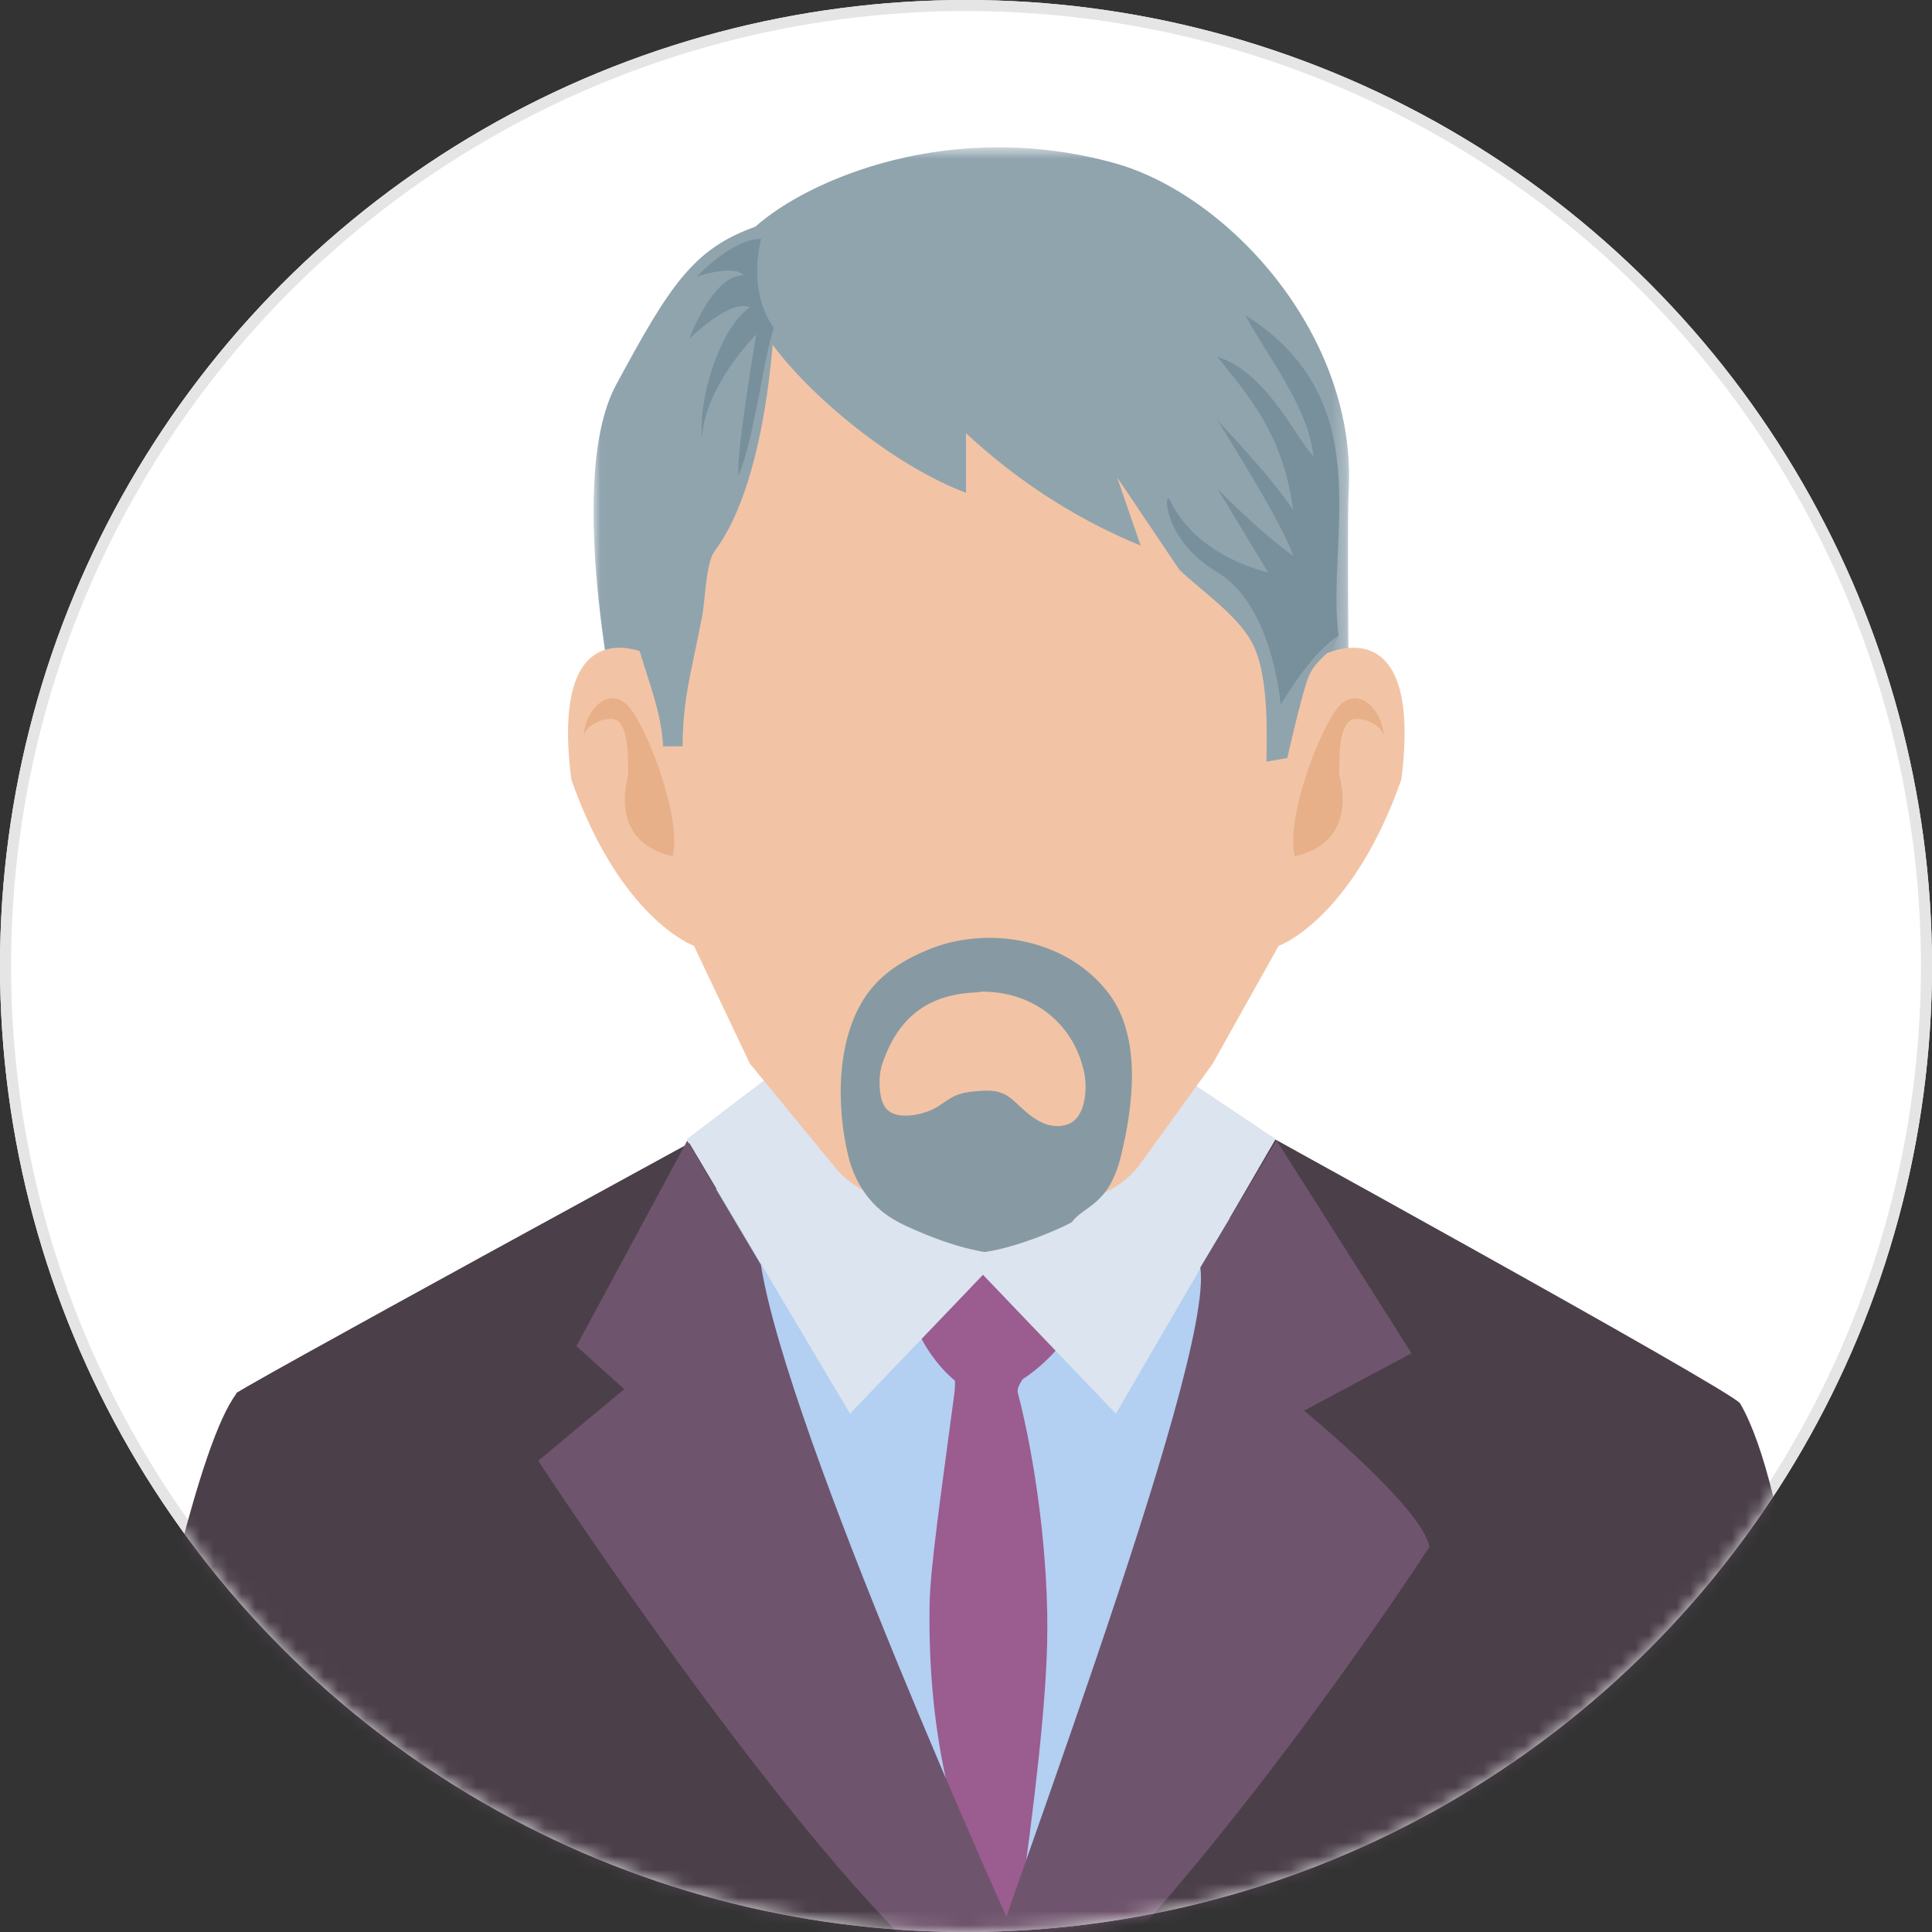 <?xml version="1.0" encoding="UTF-8"?>
<svg width="140px" height="140px" viewBox="0 0 140 140" version="1.1" xmlns="http://www.w3.org/2000/svg" xmlns:xlink="http://www.w3.org/1999/xlink">
    <rect x="0" y="0" width="140" height="140" fill="#333333" stroke="none"/>
    <!-- Generator: Sketch 49 (51002) - http://www.bohemiancoding.com/sketch -->
    <title>men_46_60</title>
    <desc>Created with Sketch.</desc>
    <defs>
        <circle id="path-1" cx="70" cy="70" r="70"></circle>
        <polygon id="path-3" points="0 70.369 71.231 70.369 71.231 239.361 0 239.361"></polygon>
        <polygon id="path-5" points="1.011 0.674 55.762 0.674 55.762 47.566 1.011 47.566"></polygon>
    </defs>
    <g id="Symbols" stroke="none" stroke-width="1" fill="none" fill-rule="evenodd">
        <g id="men_46_60">
            <g>
                <mask id="mask-2" fill="white">
                    <use xlink:href="#path-1"></use>
                </mask>
                <g id="Mask">
                    <use fill="#FFFFFF" fill-rule="evenodd" xlink:href="#path-1"></use>
                    <circle stroke="#E5E5E5" stroke-width="0.8" cx="70" cy="70" r="69.6"></circle>
                </g>
                <g id="Group-63" mask="url(#mask-2)">
                    <g transform="translate(0, 10)">
                        <mask id="mask-4" fill="white">
                            <use xlink:href="#path-3"></use>
                        </mask>
                        <g id="Clip-4" stroke="none" fill="none"></g>
                        <path d="M70.8,80.49 L70.8,80.07 C75.016,79.506 86.303,77.304 87.553,69.89 C87.553,69.89 125.578,90.796 126.097,91.697 C133.148,103.851 133.757,163.419 133.757,163.419 C135.052,166.112 136.814,171.741 138.863,178.244 C144.385,195.798 151.288,227.126 152.19,227.132 C152.22,227.285 134.85,231.335 134.85,231.335 C134.85,231.335 126.958,216.982 126.18,215.322 C120.257,202.667 112.44,190.092 108.719,176.375 C104.812,166.224 106.046,148.328 106.046,148.328 L102.157,201.484 L102.157,206.826 L71.231,207.074 L71.231,207.557 L39.873,207.306 L39.873,201.963 L35.739,142.262 C35.739,142.262 30.15,163.23 26.239,173.382 C26.951,177.388 28.93,236.689 28.93,236.689 C28.93,236.689 10.457,239.361 11.188,239.361 C11.916,239.361 -0.283,165.587 0.005,164.566 C4.181,149.775 11.765,98.028 17.143,90.973 C14.955,91.908 54.477,70.369 54.477,70.369 C55.684,77.544 66.292,79.837 70.8,80.49 Z" id="Combined-Shape" stroke="none" fill="#4B3F4A" fill-rule="evenodd"></path>
                        <polygon id="Path" stroke="none" fill="#B3CFF2" fill-rule="evenodd" points="51.753 76.125 70.658 128.608 74.367 128.608 90.574 79.315 87.86 77.394 71.164 81.669"></polygon>
                        <g id="Group-6" stroke="none" stroke-width="1" fill="none" fill-rule="evenodd" transform="translate(66, 82)">
                            <path d="M5.365,9 C2.995,9 0,4.707 0,2.52 C0,0.333 3.971,0 6.342,0 C8.712,0 12,0.783 12,2.97 C12,5.157 7.736,9 5.365,9 Z" id="Fill-15-Copy" fill="#9B5C8F"></path>
                        </g>
                        <path d="M49.777,72.542 L61.595,92.444 L71.231,82.377 L71.231,79.444 C67.777,76.65 58.999,68.387 56.89,67.133 L49.777,72.542 Z" id="Fill-6" stroke="none" fill="#DBE4EF" fill-rule="evenodd"></path>
                        <path d="M71.231,79.444 L71.231,82.377 L80.862,92.444 L92.438,72.543 L84.962,67.534 C82.852,68.788 74.68,76.649 71.231,79.444" id="Fill-14" stroke="none" fill="#DBE4EF" fill-rule="evenodd"></path>
                        <g id="Group-18" stroke="none" stroke-width="1" fill="none" fill-rule="evenodd" transform="translate(42, 0)">
                            <mask id="mask-6" fill="white">
                                <use xlink:href="#path-5"></use>
                            </mask>
                            <g id="Clip-17"></g>
                            <path d="M38.769,1.823 C26.963,-1.45 16.62,2.957 12.731,6.429 C8.235,8.032 6.534,10.677 2.643,17.891 C-1.248,25.102 3.039,43.693 3.039,43.693 L23.88,47.566 L52.32,47.566 L55.725,39.019 C55.725,39.019 55.623,27.414 55.725,25.735 C56.434,14.307 46.963,4.093 38.769,1.823" id="Fill-16" fill="#90A4AE" mask="url(#mask-6)"></path>
                        </g>
                        <path d="M48.5,32.608 C46.609,20.317 59.562,5.911 70.743,11.903 L70.743,78.554 L68.485,78.554 L63.126,76.502 C62.065,76.096 61.123,75.385 60.393,74.445 L54.334,67.067 L50.288,58.543 C50.288,58.543 44.977,56.649 41.401,46.499 C39.766,33.678 47.054,37.457 47.054,37.457 L48.5,32.608 Z M95.891,37.457 C95.891,37.457 103.175,33.677 101.544,46.499 C97.967,56.65 92.653,58.544 92.653,58.544 L87.881,67.068 L82.549,74.444 C81.822,75.386 80.877,76.095 79.818,76.501 L74.46,78.553 L71.472,78.553 L70.743,78.553 L70.743,11.903 C70.985,12.032 71.231,12.116 71.472,12.265 C81.289,14.389 96.374,20.049 94.445,32.608 L95.891,37.457 Z" id="Combined-Shape" stroke="none" fill="#F2C4A5" fill-rule="evenodd"></path>
                        <path d="M76.94,7.766 C76.577,7.499 55.461,5.588 54.731,12.266 C54.48,14.563 62.451,22.83 69.998,25.714 L69.998,21.39 C71.39,22.685 73.052,24.063 74.999,25.397 C77.781,27.304 80.418,28.619 82.655,29.536 C82.086,27.888 81.519,26.242 80.954,24.594 L85.451,31.273 C87.103,32.879 89.915,34.704 90.897,36.917 C91.875,39.122 91.817,42.789 91.769,45.192 C92.274,45.104 93.285,44.925 93.285,44.925 C93.285,44.925 94.315,40.329 94.808,39.078 C95.353,37.695 96.451,37.463 96.996,36.081 C96.996,36.081 94.751,18.308 94.266,17.468 C93.785,16.627 77.307,8.033 76.94,7.766" id="Fill-23" stroke="none" fill="#90A4AE" fill-rule="evenodd"></path>
                        <path d="M43.761,25.714 C43.761,25.714 45.598,33.825 45.948,35.546 C46.542,38.471 47.883,40.978 48.052,44.085 C48.521,44.082 48.993,44.081 49.462,44.079 C49.475,41.931 49.722,40.226 50.162,38.172 C50.41,37.005 50.645,35.834 50.879,34.661 C51.106,33.507 51.138,30.823 51.782,29.938 C55.89,24.494 56.151,12.265 56.151,12.265 L46.436,21.656 L43.761,25.714 Z" id="Fill-25" stroke="none" fill="#90A4AE" fill-rule="evenodd"></path>
                        <path d="M70.743,57.998 C74.295,57.717 78.078,59.004 80.346,61.992 C82.774,65.197 82.1,70.234 81.223,73.793 C80.346,77.351 78.58,77.351 77.67,78.553 C77.588,78.662 74.112,80.331 71.352,80.727 C71.151,80.698 70.946,80.65 70.743,80.609 L70.743,69.072 C70.759,69.069 70.773,69.067 70.791,69.067 C71.433,69.009 72.105,68.981 72.702,69.25 C73.201,69.476 73.606,69.894 74.02,70.277 C74.535,70.753 75.088,71.195 75.723,71.433 C76.36,71.671 77.092,71.68 77.676,71.319 C78.648,70.715 78.793,68.899 78.58,67.815 C77.916,64.395 75.094,61.858 71.169,61.858 C71.01,61.858 70.897,61.908 70.743,61.914 L70.743,57.998 Z M62.966,61.857 C64.128,60.324 65.838,59.368 67.523,58.714 C68.537,58.319 69.63,58.086 70.743,57.998 L70.743,61.914 C67.112,62.056 65.03,63.842 63.922,67.123 C63.646,67.94 63.616,69.74 64.272,70.395 C64.996,71.116 66.563,70.843 67.478,70.439 C67.571,70.397 67.659,70.354 67.738,70.311 C68.252,70.027 68.712,69.624 69.248,69.39 C69.72,69.184 70.235,69.119 70.743,69.072 L70.743,80.61 C68.116,80.083 65.193,78.626 65.091,78.553 C64.908,78.42 62.357,77.352 61.476,73.793 C60.599,70.235 60.533,65.063 62.966,61.857 Z" id="Combined-Shape" stroke="none" fill="#879AA3" fill-rule="evenodd"></path>
                        <path d="M42.541,42.202 C42.387,42.583 42.294,43.002 42.282,43.426 C42.306,42.517 44.118,41.785 44.736,42.223 C45.605,42.836 45.501,45.198 45.519,46.14 C44.612,49.705 46.313,51.515 48.745,52.049 C49.351,49.645 47.408,43.902 45.828,41.547 C44.66,39.81 43.141,40.719 42.541,42.202" id="Fill-47" stroke="none" fill="#E7B088" fill-rule="evenodd"></path>
                        <path d="M96.738,41.547 C95.159,43.902 93.212,49.645 93.821,52.048 C96.252,51.516 97.956,49.705 97.047,46.139 C97.063,45.198 96.962,42.837 97.827,42.223 C98.449,41.785 100.261,42.517 100.285,43.426 C100.273,43.002 100.179,42.583 100.025,42.202 C99.422,40.718 97.907,39.81 96.738,41.547" id="Fill-49" stroke="none" fill="#E7B088" fill-rule="evenodd"></path>
                        <path d="M90.244,12.841 C91.857,15.895 94.808,19.453 95.17,23.059 C93.716,21.456 91.826,17.047 88.214,15.845 C90.25,18.45 92.97,21.305 93.706,26.959 C92.071,24.462 88.214,20.455 88.214,20.455 C88.214,20.455 92.97,27.933 93.706,30.27 C91.161,28.468 88.214,25.4 88.214,25.4 L91.891,31.472 C91.891,31.472 86.785,30.445 84.781,26.25 C84.343,25.335 84.17,29.07 88.214,31.472 C92.257,33.876 92.802,41.072 92.802,41.072 C92.802,41.072 94.989,37.284 96.996,36.081 C96.067,28.96 100.082,19.05 90.244,12.841" id="Fill-51" stroke="none" fill="#78909C" fill-rule="evenodd"></path>
                        <path d="M55.155,7.31 C53.057,7.288 50.506,10.036 50.506,10.036 C50.506,10.036 53.149,9.134 53.878,9.936 C51.602,9.956 49.955,14.543 49.955,14.543 C49.955,14.543 52.876,11.638 54.334,12.265 C52.057,13.893 50.597,19.051 50.87,21.656 C51.145,17.849 54.797,14.243 54.797,14.243 C54.797,14.243 53.332,22.858 53.515,24.461 C54.698,21.656 55.336,15.845 56.078,13.764 C54.086,10.982 55.155,7.31 55.155,7.31" id="Fill-53" stroke="none" fill="#78909C" fill-rule="evenodd"></path>
                        <path d="M69.162,89.124 C69.218,89.907 69.218,90.509 69.162,90.932 C68.183,98.339 67.408,103.56 67.362,106.302 C67.2,115.956 69.267,123.926 72.559,129.62 L73.754,129.229 C75.058,120.172 75.766,113.493 75.878,109.19 C76.045,102.789 74.939,95.409 73.754,90.932 C73.608,90.381 74.523,89.602 74.377,89.124 L71.996,88.761 L69.162,89.124 Z" id="Path-3" stroke="none" fill="#9B5C8F" fill-rule="evenodd"></path>
                        <g id="Group-8-Copy" stroke="none" stroke-width="1" fill="none" fill-rule="evenodd" transform="translate(39, 72)">
                            <path d="M10.802,0.655 L2.77,15.545 L6.234,18.662 L0,23.857 C0,23.857 17.293,50.239 28.375,60.283 L34.421,58 C34.421,58 18.068,21.92 16.138,9.653 L10.802,0.655 Z" id="Fill-21" fill="#6F546D"></path>
                            <path d="M47.98,9.845 L53.496,0.631 L63.286,16.065 L55.494,20.221 C55.494,20.221 64.065,27.234 64.584,30.091 C64.584,30.091 45.233,59.998 29.767,70.864 C29.51,71.045 29.255,71.22 29,71.39 C33.116,58 49.019,16.858 47.98,9.845 Z" id="Fill-23" fill="#6F546D"></path>
                        </g>
                    </g>
                </g>
            </g>
        </g>
    </g>
</svg>